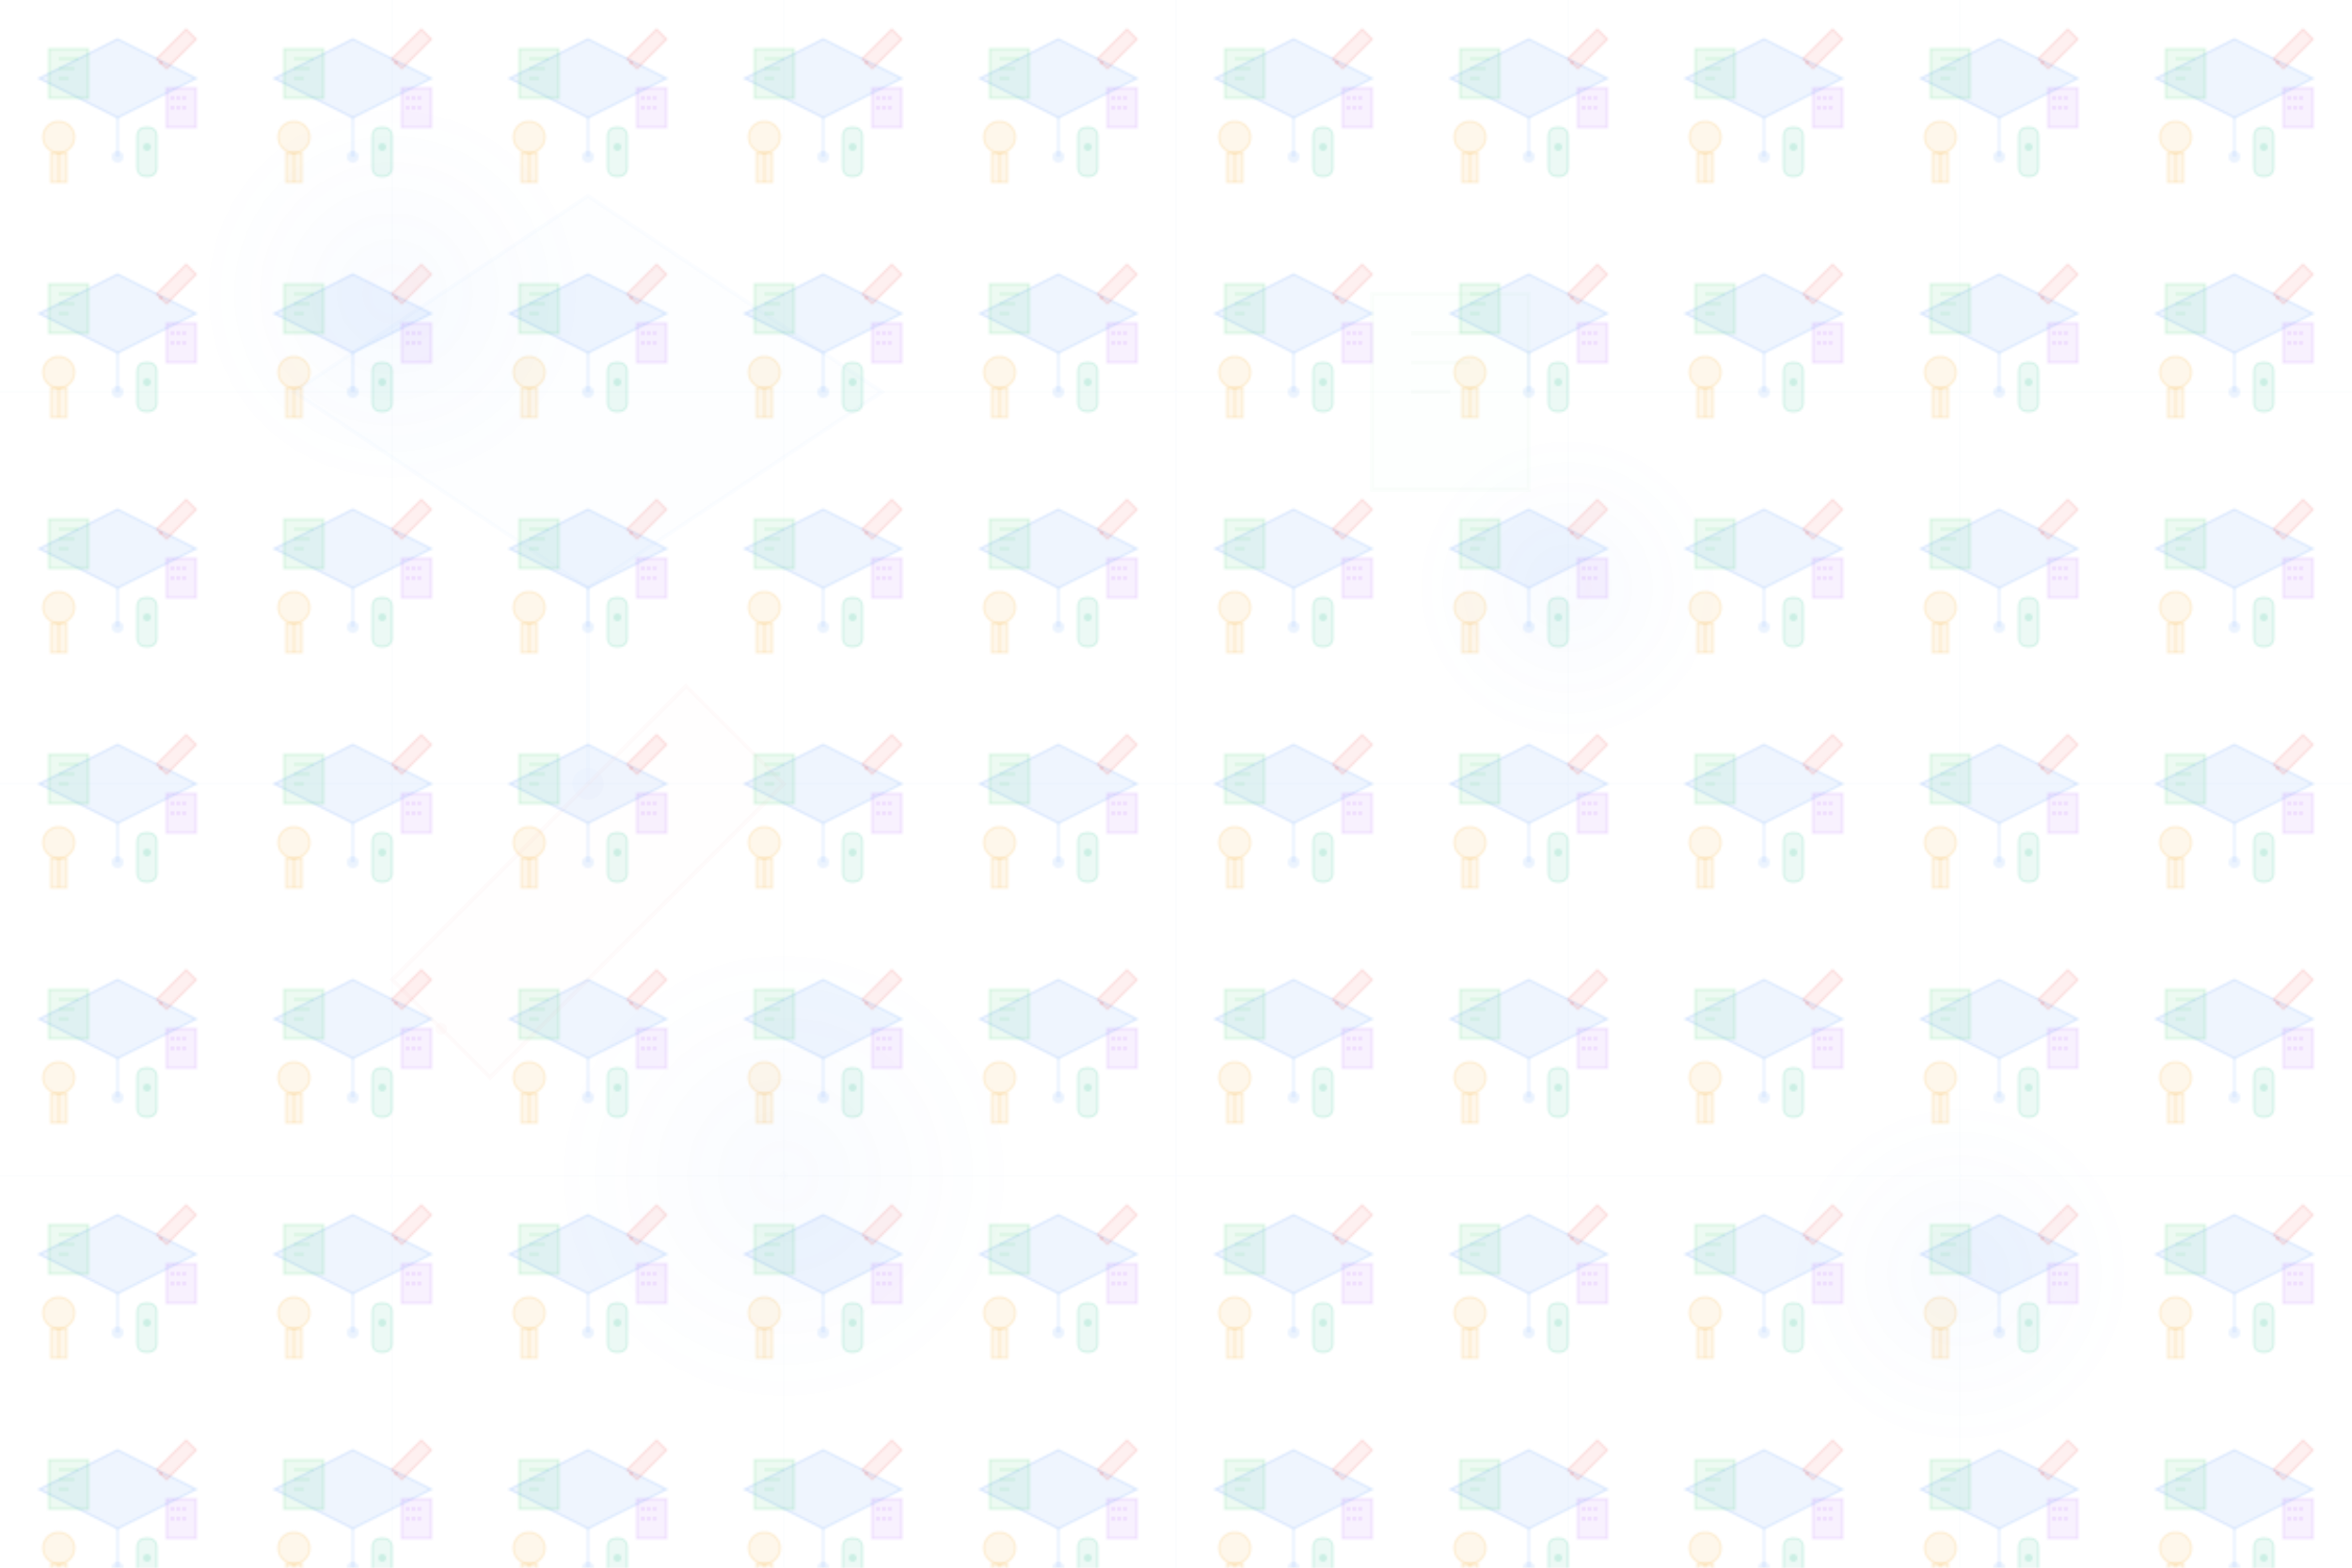 <svg width="1200" height="800" viewBox="0 0 1200 800" xmlns="http://www.w3.org/2000/svg">
  <defs>
    <pattern id="education-pattern" x="0" y="0" width="120" height="120" patternUnits="userSpaceOnUse">
      <!-- Graduation cap pattern -->
      <path d="M20 40 L60 20 L100 40 L60 60 Z" fill="rgba(59, 130, 246, 0.08)" stroke="rgba(59, 130, 246, 0.15)" stroke-width="1"/>
      <path d="M60 60 L60 80" stroke="rgba(59, 130, 246, 0.15)" stroke-width="1"/>
      <circle cx="60" cy="80" r="3" fill="rgba(59, 130, 246, 0.1)"/>
      
      <!-- Book pattern -->
      <rect x="25" y="25" width="20" height="25" fill="rgba(34, 197, 94, 0.08)" stroke="rgba(34, 197, 94, 0.15)" stroke-width="1"/>
      <line x1="30" y1="30" x2="40" y2="30" stroke="rgba(34, 197, 94, 0.15)" stroke-width="1"/>
      <line x1="30" y1="35" x2="38" y2="35" stroke="rgba(34, 197, 94, 0.15)" stroke-width="1"/>
      <line x1="30" y1="40" x2="35" y2="40" stroke="rgba(34, 197, 94, 0.15)" stroke-width="1"/>
      
      <!-- Pencil pattern -->
      <path d="M80 30 L95 15 L100 20 L85 35 Z" fill="rgba(239, 68, 68, 0.08)" stroke="rgba(239, 68, 68, 0.15)" stroke-width="1"/>
      <circle cx="82" cy="32" r="1" fill="rgba(239, 68, 68, 0.15)"/>
      
      <!-- Calculator pattern -->
      <rect x="85" y="45" width="15" height="20" fill="rgba(168, 85, 247, 0.08)" stroke="rgba(168, 85, 247, 0.15)" stroke-width="1"/>
      <circle cx="88" cy="50" r="1" fill="rgba(168, 85, 247, 0.15)"/>
      <circle cx="91" cy="50" r="1" fill="rgba(168, 85, 247, 0.15)"/>
      <circle cx="94" cy="50" r="1" fill="rgba(168, 85, 247, 0.15)"/>
      <circle cx="88" cy="55" r="1" fill="rgba(168, 85, 247, 0.15)"/>
      <circle cx="91" cy="55" r="1" fill="rgba(168, 85, 247, 0.15)"/>
      <circle cx="94" cy="55" r="1" fill="rgba(168, 85, 247, 0.15)"/>
      
      <!-- Microscope pattern -->
      <circle cx="30" cy="70" r="8" fill="rgba(245, 158, 11, 0.08)" stroke="rgba(245, 158, 11, 0.15)" stroke-width="1"/>
      <rect x="26" y="78" width="8" height="15" fill="rgba(245, 158, 11, 0.08)" stroke="rgba(245, 158, 11, 0.15)" stroke-width="1"/>
      <line x1="30" y1="78" x2="30" y2="93" stroke="rgba(245, 158, 11, 0.15)" stroke-width="1"/>
      
      <!-- Test tube pattern -->
      <path d="M70 70 Q70 65 75 65 Q80 65 80 70 L80 85 Q80 90 75 90 Q70 90 70 85 Z" fill="rgba(16, 185, 129, 0.08)" stroke="rgba(16, 185, 129, 0.15)" stroke-width="1"/>
      <circle cx="75" cy="75" r="2" fill="rgba(16, 185, 129, 0.15)"/>
    </pattern>
    
    <!-- Additional decorative elements -->
    <radialGradient id="accent-glow" cx="50%" cy="50%" r="50%">
      <stop offset="0%" stop-color="rgba(59, 130, 246, 0.03)"/>
      <stop offset="100%" stop-color="rgba(59, 130, 246, 0)"/>
    </radialGradient>
  </defs>
  
  <!-- Main background with pattern -->
  <rect width="100%" height="100%" fill="url(#education-pattern)" />
  
  <!-- Accent glow circles -->
  <circle cx="200" cy="150" r="100" fill="url(#accent-glow)" />
  <circle cx="800" cy="300" r="80" fill="url(#accent-glow)" />
  <circle cx="400" cy="600" r="120" fill="url(#accent-glow)" />
  <circle cx="1000" cy="650" r="90" fill="url(#accent-glow)" />
  
  <!-- Floating academic symbols -->
  <g opacity="0.1">
    <!-- Large graduation cap -->
    <path d="M150 200 L300 100 L450 200 L300 300 Z" fill="rgba(59, 130, 246, 0.1)" stroke="rgba(59, 130, 246, 0.2)" stroke-width="2"/>
    <path d="M300 300 L300 400" stroke="rgba(59, 130, 246, 0.2)" stroke-width="2"/>
    <circle cx="300" cy="400" r="8" fill="rgba(59, 130, 246, 0.15)"/>
    
    <!-- Large book -->
    <rect x="700" y="150" width="80" height="100" fill="rgba(34, 197, 94, 0.1)" stroke="rgba(34, 197, 94, 0.2)" stroke-width="2"/>
    <line x1="720" y1="170" x2="760" y2="170" stroke="rgba(34, 197, 94, 0.2)" stroke-width="2"/>
    <line x1="720" y1="185" x2="750" y2="185" stroke="rgba(34, 197, 94, 0.2)" stroke-width="2"/>
    <line x1="720" y1="200" x2="740" y2="200" stroke="rgba(34, 197, 94, 0.2)" stroke-width="2"/>
    
    <!-- Large pencil -->
    <path d="M200 500 L350 350 L400 400 L250 550 Z" fill="rgba(239, 68, 68, 0.1)" stroke="rgba(239, 68, 68, 0.2)" stroke-width="2"/>
    <circle cx="225" cy="525" r="3" fill="rgba(239, 68, 68, 0.2)"/>
  </g>
  
  <!-- Subtle grid lines for academic feel -->
  <g opacity="0.05">
    <line x1="0" y1="200" x2="1200" y2="200" stroke="rgba(59, 130, 246, 0.3)" stroke-width="1"/>
    <line x1="0" y1="400" x2="1200" y2="400" stroke="rgba(59, 130, 246, 0.3)" stroke-width="1"/>
    <line x1="0" y1="600" x2="1200" y2="600" stroke="rgba(59, 130, 246, 0.3)" stroke-width="1"/>
    <line x1="200" y1="0" x2="200" y2="800" stroke="rgba(59, 130, 246, 0.3)" stroke-width="1"/>
    <line x1="400" y1="0" x2="400" y2="800" stroke="rgba(59, 130, 246, 0.3)" stroke-width="1"/>
    <line x1="600" y1="0" x2="600" y2="800" stroke="rgba(59, 130, 246, 0.3)" stroke-width="1"/>
    <line x1="800" y1="0" x2="800" y2="800" stroke="rgba(59, 130, 246, 0.3)" stroke-width="1"/>
    <line x1="1000" y1="0" x2="1000" y2="800" stroke="rgba(59, 130, 246, 0.3)" stroke-width="1"/>
  </g>
</svg>
